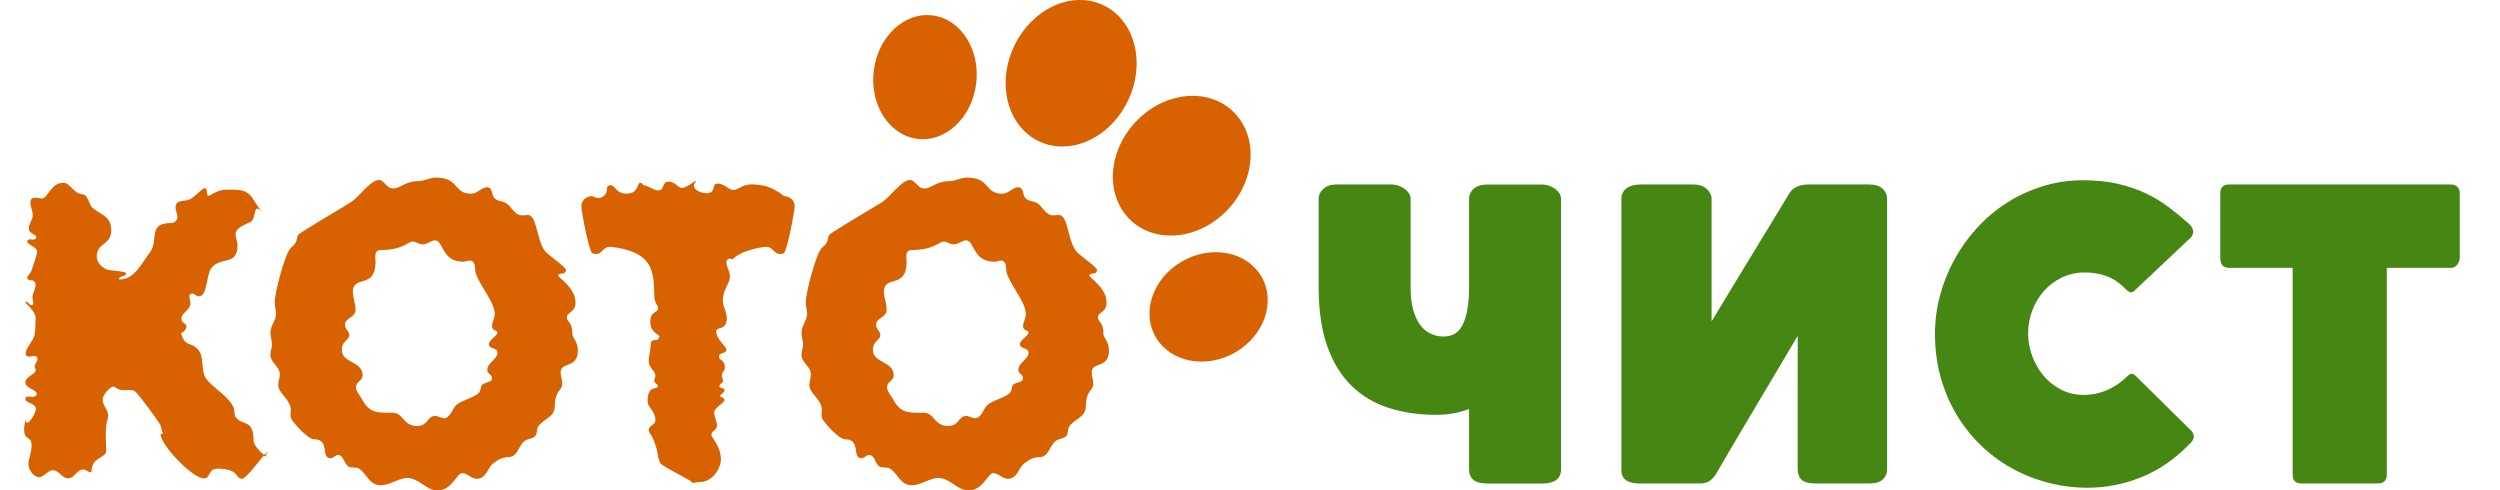 <svg width="209" height="41" viewBox="0 0 209 41" fill="none" xmlns="http://www.w3.org/2000/svg">
<g clip-path="url(#clip0)">
<path d="M122.813 34.192C122.397 34.349 121.964 34.47 121.517 34.554C121.068 34.638 120.583 34.68 120.058 34.68C118.616 34.68 117.292 34.486 116.091 34.1C114.888 33.712 113.853 33.096 112.984 32.248C112.115 31.4 111.44 30.299 110.959 28.94C110.479 27.583 110.238 25.927 110.238 23.975V16.619C110.238 16.304 110.371 16.027 110.639 15.786C110.907 15.544 111.249 15.424 111.665 15.424H116.386C116.549 15.424 116.721 15.455 116.902 15.517C117.082 15.578 117.248 15.663 117.403 15.77C117.555 15.876 117.681 16.003 117.779 16.148C117.878 16.294 117.927 16.451 117.927 16.619V24.059C117.927 24.766 117.998 25.375 118.14 25.886C118.282 26.397 118.476 26.82 118.722 27.157C118.968 27.493 119.26 27.74 119.599 27.898C119.938 28.055 120.304 28.133 120.697 28.133C121.44 28.133 121.974 27.794 122.296 27.115C122.618 26.436 122.791 25.484 122.813 24.262V16.62C122.813 16.317 122.929 16.047 123.165 15.812C123.4 15.576 123.763 15.447 124.255 15.425H128.927C129.091 15.425 129.263 15.453 129.443 15.509C129.624 15.565 129.792 15.647 129.952 15.753C130.11 15.859 130.241 15.986 130.346 16.131C130.448 16.277 130.501 16.44 130.501 16.619V39.226C130.501 40.023 129.976 40.421 128.927 40.421H124.304C123.31 40.421 122.813 40.023 122.813 39.226V34.192Z" fill="#468713"/>
<path d="M157.763 39.242C157.763 39.567 157.645 39.845 157.411 40.075C157.176 40.305 156.796 40.42 156.271 40.42H151.796C151.239 40.42 150.848 40.319 150.623 40.117C150.4 39.915 150.288 39.618 150.288 39.225V28.082C149.14 30.023 147.995 31.951 146.853 33.864C145.712 35.777 144.572 37.71 143.435 39.663C143.282 39.898 143.105 40.084 142.902 40.218C142.699 40.353 142.424 40.42 142.075 40.42H137.057C136.587 40.42 136.219 40.333 135.951 40.159C135.683 39.985 135.549 39.702 135.549 39.309V16.619C135.549 16.237 135.697 15.943 135.992 15.735C136.287 15.527 136.664 15.424 137.123 15.424H141.615C141.986 15.424 142.306 15.519 142.574 15.71C142.843 15.901 143.015 16.164 143.09 16.501V26.87C143.429 26.309 143.762 25.756 144.091 25.212C144.418 24.667 144.751 24.115 145.091 23.554C145.845 22.32 146.596 21.088 147.345 19.859C148.093 18.631 148.845 17.393 149.599 16.148C149.752 15.889 149.974 15.704 150.263 15.592C150.553 15.48 150.839 15.424 151.124 15.424H156.271C156.764 15.424 157.134 15.541 157.387 15.777C157.638 16.013 157.763 16.293 157.763 16.619V39.242Z" fill="#468713"/>
<path d="M182.994 18.706C183.158 18.852 183.27 19.02 183.331 19.211C183.39 19.402 183.338 19.61 183.175 19.834L178.502 24.244C178.382 24.368 178.273 24.433 178.174 24.438C178.076 24.444 177.951 24.385 177.797 24.261C177.59 24.048 177.371 23.849 177.141 23.663C176.912 23.479 176.656 23.322 176.371 23.192C176.087 23.063 175.77 22.962 175.42 22.889C175.07 22.817 174.682 22.78 174.256 22.78C173.578 22.78 172.951 22.92 172.37 23.201C171.791 23.481 171.295 23.854 170.879 24.32C170.463 24.785 170.139 25.327 169.904 25.944C169.668 26.561 169.551 27.207 169.551 27.88C169.551 28.509 169.663 29.131 169.887 29.748C170.111 30.365 170.425 30.916 170.829 31.398C171.234 31.881 171.723 32.271 172.297 32.568C172.871 32.866 173.502 33.014 174.191 33.014C174.89 33.014 175.557 32.873 176.19 32.593C176.824 32.313 177.382 31.926 177.862 31.432C177.994 31.309 178.111 31.247 178.216 31.247C178.318 31.247 178.431 31.308 178.551 31.432L183.223 36.044C183.388 36.257 183.439 36.456 183.379 36.642C183.32 36.827 183.207 36.986 183.043 37.121C181.797 38.4 180.445 39.33 178.986 39.907C177.527 40.485 176.043 40.774 174.535 40.774C173.387 40.774 172.273 40.631 171.19 40.345C170.108 40.059 169.094 39.652 168.149 39.124C167.203 38.597 166.34 37.952 165.559 37.189C164.777 36.425 164.106 35.57 163.543 34.621C162.979 33.674 162.543 32.635 162.231 31.508C161.92 30.38 161.764 29.182 161.764 27.914C161.764 26.825 161.905 25.751 162.19 24.69C162.474 23.63 162.879 22.622 163.403 21.669C163.928 20.715 164.561 19.834 165.305 19.026C166.048 18.218 166.879 17.522 167.797 16.939C168.715 16.355 169.71 15.898 170.78 15.567C171.852 15.235 172.977 15.07 174.158 15.07C175.218 15.07 176.169 15.166 177.01 15.356C177.851 15.548 178.622 15.805 179.322 16.131C180.021 16.456 180.666 16.84 181.257 17.284C181.847 17.727 182.426 18.201 182.994 18.706Z" fill="#468713"/>
<path d="M204.913 15.424C205.11 15.424 205.28 15.486 205.421 15.609C205.563 15.732 205.634 15.917 205.634 16.164V21.567C205.634 21.736 205.569 21.916 205.437 22.106C205.307 22.297 205.131 22.392 204.913 22.392H199.536V39.679C199.536 40.173 199.273 40.42 198.748 40.42H192.388C191.907 40.42 191.666 40.173 191.666 39.679V22.392H186.338C185.857 22.392 185.617 22.117 185.617 21.568V16.164C185.617 15.67 185.857 15.424 186.338 15.424H204.913Z" fill="#468713"/>
<path d="M22.215 38.037C22.247 38.07 22.28 38.104 22.28 38.171C22.28 38.205 22.248 38.171 22.215 38.138L22.149 38.104L22.051 38.138C22.051 38.205 22.051 38.306 22.018 38.373L21.985 38.407C22.018 38.306 22.084 38.171 22.051 38.07C21.789 38.407 20.544 40.022 20.248 40.022C19.625 40.022 20.084 39.214 18.216 39.181C17.33 39.181 17.658 39.989 17.036 39.989C16.085 39.989 13.463 37.229 13.43 36.32C13.43 36.219 13.594 36.252 13.66 36.252C13.496 36.118 13.496 35.68 13.398 35.512C13.201 35.142 11.561 32.92 11.299 32.718C11.004 32.549 10.676 32.617 10.348 32.617C9.824 32.617 9.627 32.314 9.496 32.314C9.201 32.314 8.578 33.021 8.578 33.391C8.578 33.896 9.037 34.233 9.037 34.738C9.037 35.041 8.906 35.344 8.873 35.613C8.807 36.32 8.873 36.993 8.873 37.7C8.873 38.306 7.66 38.205 7.66 39.349C7.66 39.416 7.627 39.484 7.561 39.484C7.397 39.484 7.201 39.248 6.971 39.248C6.414 39.248 6.25 39.989 5.692 39.989C5.167 39.989 4.971 39.315 4.414 39.315C3.955 39.315 3.725 39.888 3.266 39.888C2.807 39.888 2.381 39.248 2.381 38.844C2.381 38.339 2.643 37.834 2.643 37.263C2.643 36.387 2.02 36.859 2.02 35.916C2.02 35.647 2.053 35.378 2.151 35.142V35.074C2.217 35.074 2.119 35.343 2.25 35.343C2.545 35.343 3.004 34.435 3.004 34.199C3.004 33.694 2.119 33.694 2.119 33.357C2.119 33.02 2.61 33.189 2.774 33.189L3.004 33.088C3.036 33.054 3.069 32.987 3.069 32.919C3.069 32.583 2.119 32.448 2.119 31.977C2.119 31.404 3.233 31.27 2.938 30.765C2.904 30.731 2.904 30.698 2.904 30.63C2.904 30.395 3.134 30.226 3.134 30.024C3.134 29.587 2.609 29.822 2.413 29.822L2.183 29.721C2.151 29.654 2.151 29.587 2.151 29.519C2.151 29.116 2.774 28.476 2.872 28.072C2.97 27.735 2.97 26.894 2.97 26.524C2.97 26.019 2.118 25.379 2.118 25.245L2.15 25.211C2.38 25.211 2.445 25.514 2.609 25.514C2.937 25.514 2.708 25.043 2.708 24.874C2.708 24.504 3.003 24.167 2.97 23.797C2.97 23.494 2.74 23.426 2.543 23.426C2.412 23.426 2.281 23.359 2.281 23.224C2.281 23.056 2.543 22.854 2.609 22.686C2.707 22.416 3.101 21.272 3.101 21.037C3.101 20.633 2.281 20.465 2.281 20.195C2.281 19.926 2.642 20.027 2.806 20.027C2.904 20.027 3.035 19.96 3.035 19.825C3.035 19.556 2.412 19.59 2.412 19.084C2.412 18.681 2.74 18.377 2.74 18.007C2.74 17.637 2.543 17.3 2.543 16.93C2.543 16.323 3.166 16.593 3.494 16.593C3.985 16.593 4.281 15.28 5.264 15.28C5.92 15.28 6.051 16.155 6.937 16.256C7.363 16.323 7.428 17.03 7.691 17.334C8.347 17.94 9.298 18.041 9.298 19.219C9.33 20.498 8.117 20.263 8.084 21.407C8.084 21.946 8.445 22.283 8.904 22.518C9.199 22.653 10.544 22.653 10.544 22.855C10.544 23.158 9.953 23.023 9.953 23.326C9.953 23.36 10.019 23.36 10.052 23.36C11.231 23.36 11.854 21.98 12.511 21.138C13.331 20.061 12.281 18.648 14.313 18.648C14.575 18.648 14.805 18.446 14.838 18.177C14.838 17.907 14.674 17.638 14.674 17.301C14.674 17.2 14.74 17.066 14.772 16.998C15.035 16.729 15.461 16.83 15.789 16.696C16.215 16.561 16.903 15.719 17.133 15.719C17.428 15.854 17.166 16.359 17.461 16.359C17.625 16.359 18.149 15.854 18.936 15.854C19.953 15.854 20.707 15.787 21.232 16.763C21.297 16.898 21.822 17.605 21.822 17.672H21.854C21.789 17.672 21.658 17.436 21.494 17.436C21.264 17.436 21.297 18.345 21.002 18.513C20.608 18.749 19.723 18.985 19.69 19.557C19.69 19.86 19.854 20.163 19.854 20.534C19.854 22.25 18.445 21.409 17.658 22.419C17.232 22.991 17.363 24.775 16.609 24.775C16.412 24.775 16.281 24.54 16.051 24.54C15.659 24.54 15.92 25.112 15.92 25.348C15.92 25.92 15.166 26.122 15.166 26.661C15.166 27.031 15.592 27.031 15.592 27.267C15.592 27.503 15.362 27.772 15.133 27.839C15.494 29.118 15.953 28.479 16.608 29.286C17.067 29.859 16.805 31.037 17.199 31.609C17.789 32.451 19.067 33.057 19.526 34.066C19.657 34.369 19.526 34.739 19.788 34.975C20.345 35.581 21.198 35.076 21.198 36.827C21.198 37.231 21.788 37.803 22.083 38.039L22.149 37.904L22.181 37.971C22.214 37.938 22.345 37.769 22.378 37.769C22.378 37.835 22.247 37.969 22.215 38.037ZM22.083 38.037V38.07V38.037Z" fill="#D86100"/>
<path d="M46.869 31.137C46.869 31.44 47 31.743 47 32.08C47 32.719 46.41 32.517 46.377 33.998C46.377 34.874 45.394 35.042 45.001 35.647C44.836 35.883 44.935 36.186 44.771 36.421C44.541 36.691 44.181 36.657 43.919 36.826C43.361 37.162 43.295 38.172 42.574 38.206C41.984 38.24 41.689 38.374 41.23 38.744C40.738 39.115 40.672 40.024 39.853 40.024C39.394 40.024 39.066 39.552 38.639 39.552C38.181 39.552 37.787 41 36.574 41C35.656 41 35.033 39.99 34.082 39.956C33.329 39.956 32.607 40.562 31.853 40.562C30.87 40.596 30.673 39.586 30.017 39.182C29.755 39.014 29.427 39.148 29.165 39.014C28.738 38.812 28.771 38.037 28.247 38.037C28.017 38.037 27.886 38.307 27.623 38.307C26.804 38.307 27.591 36.725 26.279 36.725C25.755 36.725 24.706 35.547 24.41 35.109C24.247 34.874 24.279 34.604 24.312 34.301C24.312 33.359 23.263 32.921 23.263 32.181C23.263 31.878 23.394 31.608 23.394 31.305C23.394 30.632 22.607 30.329 22.607 29.657C22.607 29.354 22.738 29.084 22.738 28.815C22.738 28.479 22.607 28.142 22.607 27.805C22.607 27.166 23.165 26.728 23.066 26.088C23.034 25.819 22.968 25.55 22.968 25.247C22.968 24.473 23.788 21.376 24.247 20.804C24.378 20.635 24.574 20.535 24.706 20.299C24.837 20.097 24.804 19.828 24.935 19.626C25.132 19.39 28.836 17.236 29.393 16.866C30.049 16.428 30.966 15.048 31.688 15.048C32.114 15.048 32.311 15.755 32.868 15.755C33.491 15.755 33.852 15.149 34.934 15.149C35.459 15.149 35.918 14.846 36.442 14.846C38.409 14.846 37.885 16.193 39.392 16.193C39.917 16.193 40.278 15.655 40.704 15.655C41.228 15.655 41.065 16.294 41.327 16.563C41.589 16.833 41.983 16.799 42.278 16.966C42.737 17.236 42.933 17.808 43.425 17.976C43.655 18.044 43.884 17.976 44.147 17.976C44.868 17.976 44.868 20.029 45.523 20.938C45.786 21.342 47.327 22.284 47.327 22.621L47.196 22.823C47.065 22.89 46.671 22.823 46.671 23.059C46.671 23.194 48.114 24.069 48.114 25.281C48.114 26.156 47.393 26.055 47.393 26.526C47.393 26.998 47.852 26.829 47.852 27.94C47.852 28.21 48.31 28.58 48.31 29.287C48.312 30.867 46.869 30.194 46.869 31.137ZM40.871 28.78C40.871 28.41 41.592 28.073 41.592 27.804C41.592 27.568 41.133 27.703 41.133 27.265C41.133 26.929 41.362 26.626 41.362 26.256C41.362 25.279 40.182 24.001 39.789 22.89C39.657 22.553 39.822 21.981 39.428 21.812C39.199 21.711 38.969 21.88 38.739 21.88C36.903 21.88 37.1 20.129 36.38 20.096C36.019 20.096 35.724 20.432 35.33 20.432C35.035 20.432 34.806 20.197 34.478 20.197C34.117 20.197 33.658 20.904 31.823 20.904C31.232 20.904 31.396 21.509 31.396 21.88C31.396 24.202 29.528 22.957 29.495 24.37C29.495 24.875 29.725 25.38 29.725 25.885C29.725 26.592 28.84 26.525 28.84 27.164C28.84 27.501 29.2 27.703 29.2 28.006C29.2 28.477 28.577 28.444 28.577 29.285C28.609 30.363 30.314 30.194 30.314 31.372C30.314 31.843 29.79 31.877 29.757 32.348C29.757 32.685 30.019 32.988 30.216 33.291C30.872 34.57 31.528 34.503 32.805 34.503C33.756 34.503 33.658 35.613 34.871 35.613C35.789 35.613 35.724 34.771 36.38 34.771C36.609 34.771 36.806 34.94 37.035 34.94L37.101 34.973C37.691 34.94 37.789 34.132 38.216 33.796C38.708 33.426 39.92 33.157 40.117 32.719C40.182 32.584 40.182 32.416 40.248 32.247C40.411 31.911 41.133 32.045 41.133 31.608C41.133 31.305 40.707 31.238 40.739 30.901C40.739 30.329 41.592 30.026 41.592 29.487C41.591 29.05 40.871 29.184 40.871 28.78Z" fill="#D86100"/>
<path d="M91.267 31.137C91.267 31.44 91.398 31.743 91.398 32.08C91.398 32.719 90.808 32.517 90.775 33.998C90.775 34.874 89.792 35.042 89.398 35.647C89.233 35.883 89.332 36.186 89.168 36.421C88.938 36.691 88.578 36.657 88.316 36.826C87.758 37.162 87.693 38.172 86.972 38.206C86.381 38.24 86.086 38.374 85.627 38.744C85.135 39.115 85.07 40.024 84.25 40.024C83.791 40.024 83.463 39.552 83.037 39.552C82.578 39.552 82.184 41 80.971 41C80.053 41 79.431 39.99 78.479 39.956C77.726 39.956 77.004 40.562 76.25 40.562C75.267 40.596 75.07 39.586 74.414 39.182C74.152 39.014 73.824 39.148 73.562 39.014C73.135 38.812 73.168 38.037 72.644 38.037C72.414 38.037 72.283 38.307 72.021 38.307C71.201 38.307 71.988 36.725 70.676 36.725C70.152 36.725 69.103 35.547 68.807 35.109C68.644 34.874 68.676 34.604 68.709 34.301C68.709 33.359 67.66 32.921 67.66 32.181C67.66 31.878 67.791 31.608 67.791 31.305C67.791 30.632 67.004 30.329 67.004 29.657C67.004 29.354 67.135 29.084 67.135 28.815C67.135 28.479 67.004 28.142 67.004 27.805C67.004 27.166 67.561 26.728 67.463 26.088C67.43 25.819 67.365 25.55 67.365 25.247C67.365 24.473 68.184 21.376 68.644 20.804C68.775 20.635 68.971 20.535 69.103 20.299C69.234 20.097 69.201 19.828 69.332 19.626C69.529 19.39 73.233 17.236 73.79 16.866C74.446 16.428 75.364 15.048 76.085 15.048C76.511 15.048 76.708 15.755 77.265 15.755C77.888 15.755 78.249 15.149 79.331 15.149C79.855 15.149 80.315 14.846 80.839 14.846C82.806 14.846 82.282 16.193 83.789 16.193C84.314 16.193 84.675 15.655 85.101 15.655C85.625 15.655 85.462 16.294 85.724 16.563C85.986 16.833 86.38 16.799 86.675 16.966C87.133 17.236 87.331 17.808 87.822 17.976C88.051 18.044 88.281 17.976 88.544 17.976C89.265 17.976 89.265 20.029 89.921 20.938C90.183 21.342 91.724 22.284 91.724 22.621L91.592 22.823C91.462 22.89 91.068 22.823 91.068 23.059C91.068 23.194 92.51 24.069 92.51 25.281C92.51 26.156 91.79 26.055 91.79 26.526C91.79 26.998 92.248 26.829 92.248 27.94C92.248 28.21 92.708 28.58 92.708 29.287C92.71 30.867 91.267 30.194 91.267 31.137ZM85.268 28.78C85.268 28.41 85.988 28.073 85.988 27.804C85.988 27.568 85.53 27.703 85.53 27.265C85.53 26.929 85.759 26.626 85.759 26.256C85.759 25.279 84.579 24.001 84.185 22.89C84.054 22.553 84.218 21.981 83.825 21.812C83.595 21.711 83.365 21.88 83.136 21.88C81.3 21.88 81.496 20.129 80.776 20.096C80.415 20.096 80.12 20.432 79.727 20.432C79.432 20.432 79.202 20.197 78.874 20.197C78.514 20.197 78.055 20.904 76.219 20.904C75.629 20.904 75.793 21.509 75.793 21.88C75.793 24.202 73.925 22.957 73.892 24.37C73.892 24.875 74.122 25.38 74.122 25.885C74.122 26.592 73.237 26.525 73.237 27.164C73.237 27.501 73.596 27.703 73.596 28.006C73.596 28.477 72.973 28.444 72.973 29.285C73.006 30.363 74.711 30.194 74.711 31.372C74.711 31.843 74.186 31.877 74.154 32.348C74.154 32.685 74.416 32.988 74.613 33.291C75.268 34.57 75.924 34.503 77.202 34.503C78.153 34.503 78.055 35.613 79.268 35.613C80.186 35.613 80.12 34.771 80.776 34.771C81.005 34.771 81.202 34.94 81.432 34.94L81.497 34.973C82.088 34.94 82.186 34.132 82.612 33.796C83.104 33.426 84.317 33.157 84.513 32.719C84.579 32.584 84.579 32.416 84.644 32.247C84.808 31.911 85.53 32.045 85.53 31.608C85.53 31.305 85.103 31.238 85.136 30.901C85.136 30.329 85.988 30.026 85.988 29.487C85.988 29.05 85.268 29.184 85.268 28.78Z" fill="#D86100"/>
<path d="M76.644 11.601C79.006 11.932 81.226 9.891 81.602 7.045C81.978 4.2 80.369 1.624 78.009 1.296C75.649 0.966 73.431 3.007 73.053 5.853C72.678 8.698 74.287 11.274 76.644 11.601Z" fill="#D86100"/>
<path d="M86.579 11.668C89.119 13.101 92.507 11.78 94.146 8.718C95.786 5.656 95.054 2.011 92.515 0.578C89.976 -0.854 86.588 0.466 84.948 3.529C83.309 6.591 84.04 10.236 86.579 11.668Z" fill="#D86100"/>
<path d="M94.273 18.154C96.242 20.336 99.865 20.18 102.36 17.805C104.856 15.43 105.282 11.734 103.312 9.553C101.342 7.37 97.721 7.527 95.225 9.903C92.73 12.277 92.304 15.972 94.273 18.154Z" fill="#D86100"/>
<path d="M105.641 23.483C104.644 21.261 101.778 20.433 99.236 21.634C96.695 22.835 95.444 25.61 96.438 27.83C97.431 30.051 100.301 30.881 102.843 29.681C105.384 28.479 106.636 25.703 105.641 23.483Z" fill="#D86100"/>
<path d="M65.591 16.392C65.577 16.392 65.564 16.398 65.55 16.399C65.313 16.203 65.044 16.023 64.764 15.873C64.571 15.77 64.374 15.682 64.18 15.611C63.825 15.48 63.114 15.405 62.824 15.415C62.421 15.415 62.114 15.549 61.867 15.675C61.654 15.784 61.486 15.886 61.349 15.886C61.164 15.886 60.985 15.784 60.8 15.67C60.557 15.52 60.302 15.348 60.005 15.348C59.801 15.348 59.731 15.444 59.689 15.57C59.61 15.809 59.634 16.155 59.054 16.155C58.778 16.155 58.23 16.011 58.06 15.706C58.028 15.648 58.005 15.586 58.005 15.516C58.005 15.348 58.202 15.213 58.202 15.112C58.123 15.112 57.858 15.327 57.566 15.502C57.399 15.601 57.226 15.682 57.072 15.706C57.044 15.71 57.015 15.719 56.989 15.719C56.693 15.685 56.399 15.18 55.907 15.18C55.601 15.18 55.524 15.379 55.443 15.57C55.368 15.748 55.29 15.921 55.021 15.921C54.827 15.921 54.585 15.79 54.332 15.67C54.159 15.588 53.981 15.51 53.808 15.483C53.742 15.416 53.644 15.281 53.513 15.281C53.394 15.281 53.362 15.47 53.265 15.675C53.148 15.92 52.938 16.19 52.366 16.19C51.719 16.19 51.527 15.814 51.318 15.611C51.24 15.536 51.16 15.483 51.054 15.483C50.857 15.449 50.726 15.652 50.726 15.82C50.728 15.836 50.731 15.855 50.734 15.873C50.774 16.147 50.405 16.561 50.036 16.561C49.823 16.561 49.665 16.42 49.486 16.4C49.473 16.398 49.459 16.392 49.446 16.392C48.987 16.426 48.599 16.79 48.599 17.228C48.599 17.301 48.616 17.451 48.644 17.642C48.727 18.206 48.914 19.172 49.103 19.956C49.26 20.603 49.417 21.122 49.517 21.173C49.55 21.207 49.839 21.24 49.872 21.24C50.052 21.226 50.191 21.115 50.323 20.992C50.505 20.825 50.675 20.634 50.921 20.634C51.249 20.634 52.005 20.769 52.333 20.87C53.041 21.07 53.539 21.337 53.892 21.684C54.076 21.866 54.22 22.071 54.332 22.3C54.618 22.89 54.693 23.643 54.693 24.606C54.693 25.38 55.021 25.515 55.021 25.75C55.021 26.152 54.469 26.017 54.379 26.67C54.371 26.728 54.365 26.79 54.365 26.861C54.365 27.773 54.99 27.888 55.149 28.127C55.105 28.219 55.051 28.309 54.992 28.396C54.959 28.405 54.924 28.41 54.89 28.41C54.693 28.444 54.398 28.41 54.398 28.747C54.398 29.252 54.234 29.723 54.234 30.194C54.252 30.56 54.414 30.747 54.56 30.922C54.682 31.069 54.792 31.209 54.792 31.439C54.792 31.512 54.755 31.585 54.724 31.664C54.699 31.73 54.678 31.8 54.693 31.877C54.702 31.924 54.73 31.96 54.765 31.992C54.853 32.077 54.988 32.135 54.988 32.281C54.988 32.431 54.769 32.451 54.603 32.493C54.547 32.508 54.497 32.524 54.463 32.55C54.201 32.785 54.136 33.156 54.136 33.492C54.136 34.099 54.791 34.334 54.791 35.142C54.791 35.513 54.234 35.58 54.234 35.95C54.234 36.152 54.398 36.287 54.463 36.422C54.627 36.724 54.758 37.061 54.857 37.398C54.903 37.521 54.931 37.653 54.953 37.787C55.012 38.129 55.038 38.488 55.25 38.778C55.449 38.982 57.069 39.84 57.566 40.111C57.644 40.154 57.696 40.183 57.709 40.192C58.005 40.529 57.972 40.293 58.496 40.293C59.446 40.327 60.266 39.284 60.266 38.375C60.266 38.166 60.229 37.971 60.179 37.787C59.977 37.049 59.48 36.523 59.48 36.389C59.447 35.952 59.939 36.019 59.939 35.581C59.939 35.211 59.709 34.874 59.709 34.504C59.709 34.033 60.562 33.73 60.562 33.427C60.562 33.292 60.365 33.225 60.267 33.191C60.234 33.157 60.201 33.124 60.201 33.09C60.234 32.955 60.562 32.855 60.562 32.619C60.562 32.576 60.549 32.534 60.529 32.493C60.363 32.451 60.144 32.431 60.144 32.281C60.144 32.135 60.279 32.077 60.367 31.992C60.402 31.96 60.429 31.924 60.439 31.877C60.454 31.799 60.433 31.73 60.408 31.664C60.378 31.585 60.34 31.512 60.34 31.439C60.34 31.209 60.45 31.069 60.572 30.922C60.585 30.837 60.594 30.753 60.594 30.667C60.594 30.094 60.102 30.128 60.102 29.825C60.102 29.421 60.725 29.623 60.725 29.219C60.746 29.088 60.398 28.774 60.14 28.396C60.081 28.309 60.027 28.22 59.983 28.127C59.922 28 59.88 27.869 59.873 27.738C59.873 27.218 60.698 27.73 60.753 26.67C60.755 26.634 60.758 26.6 60.758 26.56C60.758 26.089 60.43 25.651 60.43 25.112C60.43 24.136 61.053 23.698 61.02 23.092C61.02 22.82 60.887 22.562 60.8 22.3C60.758 22.173 60.725 22.046 60.725 21.915C60.725 21.747 60.856 21.612 61.02 21.612C61.097 21.625 61.169 21.655 61.239 21.684C61.592 21.337 62.09 21.069 62.799 20.87C63.127 20.769 63.787 20.634 64.115 20.634C64.361 20.634 64.531 20.824 64.712 20.992C64.845 21.115 64.984 21.226 65.164 21.24C65.197 21.24 65.486 21.206 65.519 21.173C65.619 21.121 65.776 20.603 65.933 19.956C66.122 19.172 66.308 18.205 66.391 17.642C66.419 17.451 66.437 17.301 66.437 17.227C66.438 16.789 66.05 16.425 65.591 16.392Z" fill="#D86100"/>
</g>
<defs>
<clipPath id="clip0">
<rect width="209" height="41" fill="white"/>
</clipPath>
</defs>
</svg>
